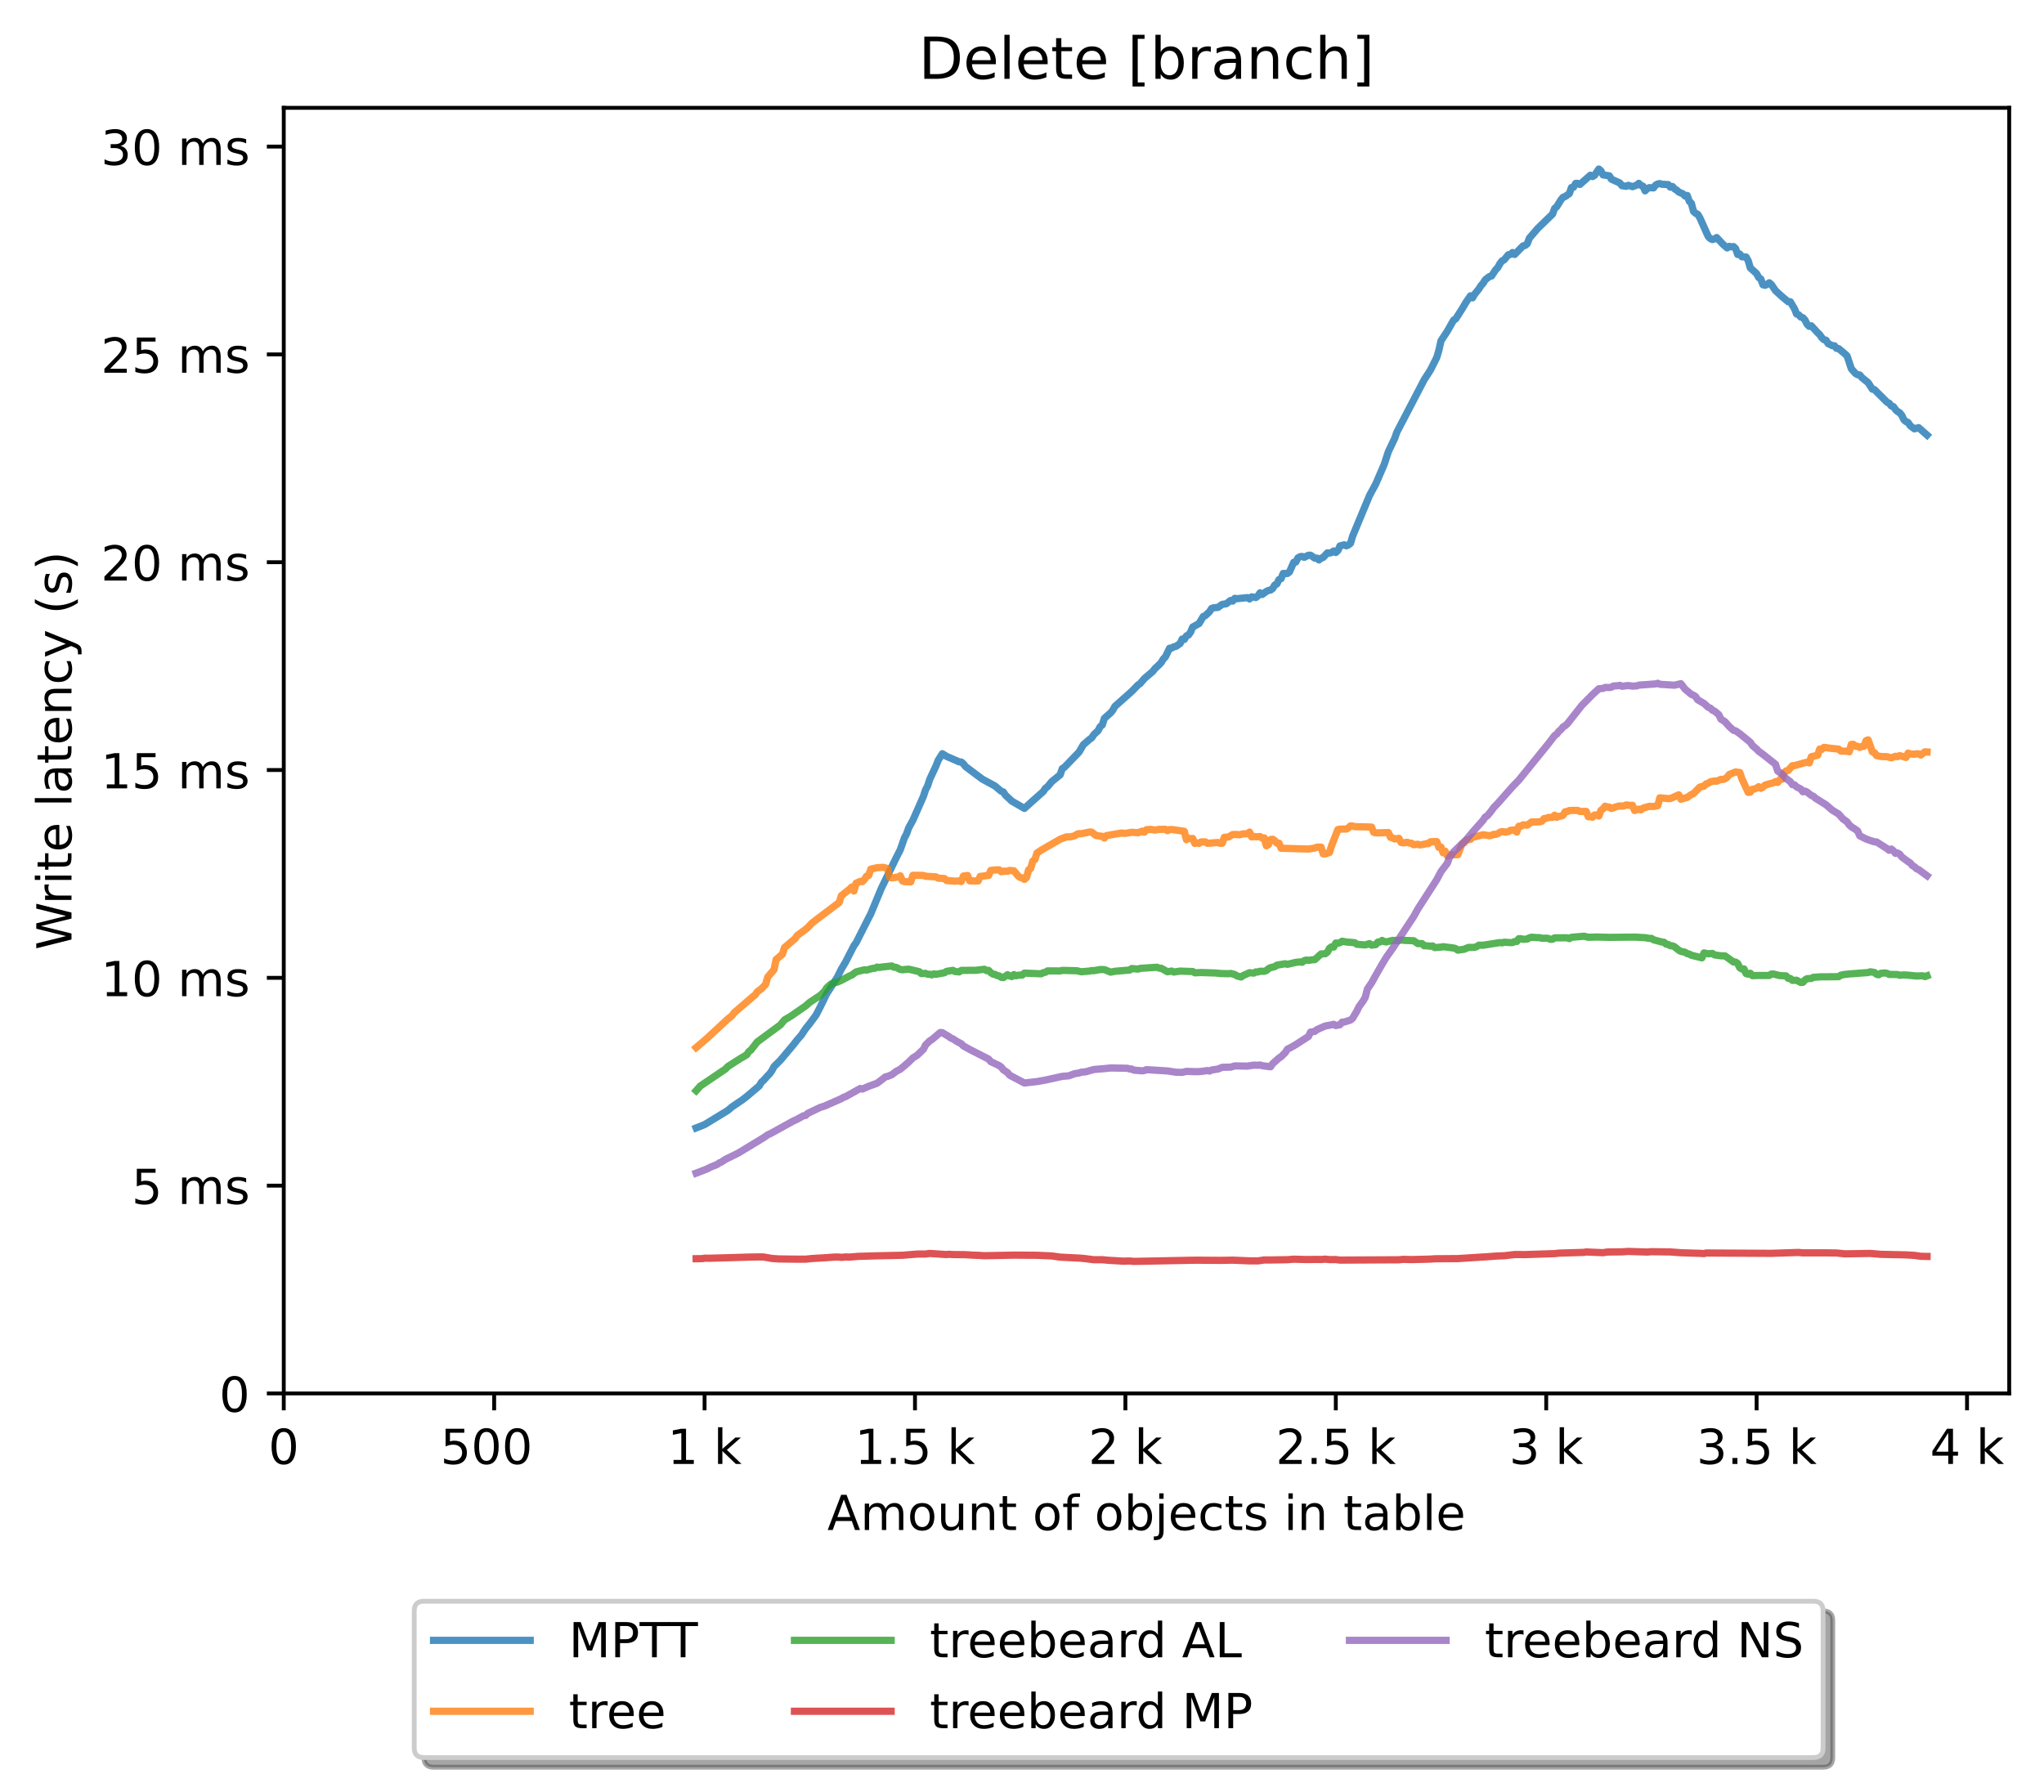 <?xml version="1.0" encoding="utf-8" standalone="no"?>
<!DOCTYPE svg PUBLIC "-//W3C//DTD SVG 1.1//EN"
  "http://www.w3.org/Graphics/SVG/1.1/DTD/svg11.dtd">
<!-- Created with matplotlib (https://matplotlib.org/) -->
<svg height="371.002pt" version="1.1" viewBox="0 0 423.051 371.002" width="423.051pt" xmlns="http://www.w3.org/2000/svg" xmlns:xlink="http://www.w3.org/1999/xlink">
 <defs>
  <style type="text/css">*{stroke-linecap:butt;stroke-linejoin:round;}</style>
 </defs>
 <g id="figure_1">
  <g id="patch_1">
   <path d="M 0 371.002 
L 423.051 371.002 
L 423.051 0 
L 0 0 
z
" style="fill:#ffffff;"/>
  </g>
  <g id="axes_1">
   <g id="patch_2">
    <path d="M 58.731 288.43 
L 415.851 288.43 
L 415.851 22.318 
L 58.731 22.318 
z
" style="fill:#ffffff;"/>
   </g>
   <g id="matplotlib.axis_1">
    <g id="xtick_1">
     <g id="line2d_1">
      <defs>
       <path d="M 0 0 
L 0 3.5 
" id="mac3672db4f" style="stroke:#000000;stroke-width:0.8;"/>
      </defs>
      <g>
       <use style="stroke:#000000;stroke-width:0.8;" x="58.731" xlink:href="#mac3672db4f" y="288.43"/>
      </g>
     </g>
     <g id="text_1">
      <!-- 0 -->
      <g transform="translate(55.55 303.029)scale(0.1 -0.1)">
       <defs>
        <path d="M 31.781 66.406 
Q 24.172 66.406 20.328 58.906 
Q 16.5 51.422 16.5 36.375 
Q 16.5 21.391 20.328 13.891 
Q 24.172 6.391 31.781 6.391 
Q 39.453 6.391 43.281 13.891 
Q 47.125 21.391 47.125 36.375 
Q 47.125 51.422 43.281 58.906 
Q 39.453 66.406 31.781 66.406 
z
M 31.781 74.219 
Q 44.047 74.219 50.516 64.516 
Q 56.984 54.828 56.984 36.375 
Q 56.984 17.969 50.516 8.266 
Q 44.047 -1.422 31.781 -1.422 
Q 19.531 -1.422 13.062 8.266 
Q 6.594 17.969 6.594 36.375 
Q 6.594 54.828 13.062 64.516 
Q 19.531 74.219 31.781 74.219 
z
" id="DejaVuSans-48"/>
       </defs>
       <use xlink:href="#DejaVuSans-48"/>
      </g>
     </g>
    </g>
    <g id="xtick_2">
     <g id="line2d_2">
      <g>
       <use style="stroke:#000000;stroke-width:0.8;" x="102.28" xlink:href="#mac3672db4f" y="288.43"/>
      </g>
     </g>
     <g id="text_2">
      <!-- 500  -->
      <g transform="translate(91.147 303.029)scale(0.1 -0.1)">
       <defs>
        <path d="M 10.797 72.906 
L 49.516 72.906 
L 49.516 64.594 
L 19.828 64.594 
L 19.828 46.734 
Q 21.969 47.469 24.109 47.828 
Q 26.266 48.188 28.422 48.188 
Q 40.625 48.188 47.75 41.5 
Q 54.891 34.812 54.891 23.391 
Q 54.891 11.625 47.562 5.094 
Q 40.234 -1.422 26.906 -1.422 
Q 22.312 -1.422 17.547 -0.641 
Q 12.797 0.141 7.719 1.703 
L 7.719 11.625 
Q 12.109 9.234 16.797 8.062 
Q 21.484 6.891 26.703 6.891 
Q 35.156 6.891 40.078 11.328 
Q 45.016 15.766 45.016 23.391 
Q 45.016 31 40.078 35.438 
Q 35.156 39.891 26.703 39.891 
Q 22.75 39.891 18.812 39.016 
Q 14.891 38.141 10.797 36.281 
z
" id="DejaVuSans-53"/>
        <path id="DejaVuSans-32"/>
       </defs>
       <use xlink:href="#DejaVuSans-53"/>
       <use x="63.623" xlink:href="#DejaVuSans-48"/>
       <use x="127.246" xlink:href="#DejaVuSans-48"/>
       <use x="190.869" xlink:href="#DejaVuSans-32"/>
      </g>
     </g>
    </g>
    <g id="xtick_3">
     <g id="line2d_3">
      <g>
       <use style="stroke:#000000;stroke-width:0.8;" x="145.828" xlink:href="#mac3672db4f" y="288.43"/>
      </g>
     </g>
     <g id="text_3">
      <!-- 1 k -->
      <g transform="translate(138.163 303.029)scale(0.1 -0.1)">
       <defs>
        <path d="M 12.406 8.297 
L 28.516 8.297 
L 28.516 63.922 
L 10.984 60.406 
L 10.984 69.391 
L 28.422 72.906 
L 38.281 72.906 
L 38.281 8.297 
L 54.391 8.297 
L 54.391 0 
L 12.406 0 
z
" id="DejaVuSans-49"/>
        <path d="M 9.078 75.984 
L 18.109 75.984 
L 18.109 31.109 
L 44.922 54.688 
L 56.391 54.688 
L 27.391 29.109 
L 57.625 0 
L 45.906 0 
L 18.109 26.703 
L 18.109 0 
L 9.078 0 
z
" id="DejaVuSans-107"/>
       </defs>
       <use xlink:href="#DejaVuSans-49"/>
       <use x="63.623" xlink:href="#DejaVuSans-32"/>
       <use x="95.41" xlink:href="#DejaVuSans-107"/>
      </g>
     </g>
    </g>
    <g id="xtick_4">
     <g id="line2d_4">
      <g>
       <use style="stroke:#000000;stroke-width:0.8;" x="189.377" xlink:href="#mac3672db4f" y="288.43"/>
      </g>
     </g>
     <g id="text_4">
      <!-- 1.5 k -->
      <g transform="translate(176.941 303.029)scale(0.1 -0.1)">
       <defs>
        <path d="M 10.688 12.406 
L 21 12.406 
L 21 0 
L 10.688 0 
z
" id="DejaVuSans-46"/>
       </defs>
       <use xlink:href="#DejaVuSans-49"/>
       <use x="63.623" xlink:href="#DejaVuSans-46"/>
       <use x="95.41" xlink:href="#DejaVuSans-53"/>
       <use x="159.033" xlink:href="#DejaVuSans-32"/>
       <use x="190.82" xlink:href="#DejaVuSans-107"/>
      </g>
     </g>
    </g>
    <g id="xtick_5">
     <g id="line2d_5">
      <g>
       <use style="stroke:#000000;stroke-width:0.8;" x="232.926" xlink:href="#mac3672db4f" y="288.43"/>
      </g>
     </g>
     <g id="text_5">
      <!-- 2 k -->
      <g transform="translate(225.26 303.029)scale(0.1 -0.1)">
       <defs>
        <path d="M 19.188 8.297 
L 53.609 8.297 
L 53.609 0 
L 7.328 0 
L 7.328 8.297 
Q 12.938 14.109 22.625 23.891 
Q 32.328 33.688 34.812 36.531 
Q 39.547 41.844 41.422 45.531 
Q 43.312 49.219 43.312 52.781 
Q 43.312 58.594 39.234 62.25 
Q 35.156 65.922 28.609 65.922 
Q 23.969 65.922 18.812 64.312 
Q 13.672 62.703 7.812 59.422 
L 7.812 69.391 
Q 13.766 71.781 18.938 73 
Q 24.125 74.219 28.422 74.219 
Q 39.75 74.219 46.484 68.547 
Q 53.219 62.891 53.219 53.422 
Q 53.219 48.922 51.531 44.891 
Q 49.859 40.875 45.406 35.406 
Q 44.188 33.984 37.641 27.219 
Q 31.109 20.453 19.188 8.297 
z
" id="DejaVuSans-50"/>
       </defs>
       <use xlink:href="#DejaVuSans-50"/>
       <use x="63.623" xlink:href="#DejaVuSans-32"/>
       <use x="95.41" xlink:href="#DejaVuSans-107"/>
      </g>
     </g>
    </g>
    <g id="xtick_6">
     <g id="line2d_6">
      <g>
       <use style="stroke:#000000;stroke-width:0.8;" x="276.474" xlink:href="#mac3672db4f" y="288.43"/>
      </g>
     </g>
     <g id="text_6">
      <!-- 2.5 k -->
      <g transform="translate(264.038 303.029)scale(0.1 -0.1)">
       <use xlink:href="#DejaVuSans-50"/>
       <use x="63.623" xlink:href="#DejaVuSans-46"/>
       <use x="95.41" xlink:href="#DejaVuSans-53"/>
       <use x="159.033" xlink:href="#DejaVuSans-32"/>
       <use x="190.82" xlink:href="#DejaVuSans-107"/>
      </g>
     </g>
    </g>
    <g id="xtick_7">
     <g id="line2d_7">
      <g>
       <use style="stroke:#000000;stroke-width:0.8;" x="320.023" xlink:href="#mac3672db4f" y="288.43"/>
      </g>
     </g>
     <g id="text_7">
      <!-- 3 k -->
      <g transform="translate(312.357 303.029)scale(0.1 -0.1)">
       <defs>
        <path d="M 40.578 39.312 
Q 47.656 37.797 51.625 33 
Q 55.609 28.219 55.609 21.188 
Q 55.609 10.406 48.188 4.484 
Q 40.766 -1.422 27.094 -1.422 
Q 22.516 -1.422 17.656 -0.516 
Q 12.797 0.391 7.625 2.203 
L 7.625 11.719 
Q 11.719 9.328 16.594 8.109 
Q 21.484 6.891 26.812 6.891 
Q 36.078 6.891 40.938 10.547 
Q 45.797 14.203 45.797 21.188 
Q 45.797 27.641 41.281 31.266 
Q 36.766 34.906 28.719 34.906 
L 20.219 34.906 
L 20.219 43.016 
L 29.109 43.016 
Q 36.375 43.016 40.234 45.922 
Q 44.094 48.828 44.094 54.297 
Q 44.094 59.906 40.109 62.906 
Q 36.141 65.922 28.719 65.922 
Q 24.656 65.922 20.016 65.031 
Q 15.375 64.156 9.812 62.312 
L 9.812 71.094 
Q 15.438 72.656 20.344 73.438 
Q 25.25 74.219 29.594 74.219 
Q 40.828 74.219 47.359 69.109 
Q 53.906 64.016 53.906 55.328 
Q 53.906 49.266 50.438 45.094 
Q 46.969 40.922 40.578 39.312 
z
" id="DejaVuSans-51"/>
       </defs>
       <use xlink:href="#DejaVuSans-51"/>
       <use x="63.623" xlink:href="#DejaVuSans-32"/>
       <use x="95.41" xlink:href="#DejaVuSans-107"/>
      </g>
     </g>
    </g>
    <g id="xtick_8">
     <g id="line2d_8">
      <g>
       <use style="stroke:#000000;stroke-width:0.8;" x="363.571" xlink:href="#mac3672db4f" y="288.43"/>
      </g>
     </g>
     <g id="text_8">
      <!-- 3.5 k -->
      <g transform="translate(351.135 303.029)scale(0.1 -0.1)">
       <use xlink:href="#DejaVuSans-51"/>
       <use x="63.623" xlink:href="#DejaVuSans-46"/>
       <use x="95.41" xlink:href="#DejaVuSans-53"/>
       <use x="159.033" xlink:href="#DejaVuSans-32"/>
       <use x="190.82" xlink:href="#DejaVuSans-107"/>
      </g>
     </g>
    </g>
    <g id="xtick_9">
     <g id="line2d_9">
      <g>
       <use style="stroke:#000000;stroke-width:0.8;" x="407.12" xlink:href="#mac3672db4f" y="288.43"/>
      </g>
     </g>
     <g id="text_9">
      <!-- 4 k -->
      <g transform="translate(399.454 303.029)scale(0.1 -0.1)">
       <defs>
        <path d="M 37.797 64.312 
L 12.891 25.391 
L 37.797 25.391 
z
M 35.203 72.906 
L 47.609 72.906 
L 47.609 25.391 
L 58.016 25.391 
L 58.016 17.188 
L 47.609 17.188 
L 47.609 0 
L 37.797 0 
L 37.797 17.188 
L 4.891 17.188 
L 4.891 26.703 
z
" id="DejaVuSans-52"/>
       </defs>
       <use xlink:href="#DejaVuSans-52"/>
       <use x="63.623" xlink:href="#DejaVuSans-32"/>
       <use x="95.41" xlink:href="#DejaVuSans-107"/>
      </g>
     </g>
    </g>
    <g id="text_10">
     <!-- Amount of objects in table -->
     <g transform="translate(171.233 316.707)scale(0.1 -0.1)">
      <defs>
       <path d="M 34.188 63.188 
L 20.797 26.906 
L 47.609 26.906 
z
M 28.609 72.906 
L 39.797 72.906 
L 67.578 0 
L 57.328 0 
L 50.688 18.703 
L 17.828 18.703 
L 11.188 0 
L 0.781 0 
z
" id="DejaVuSans-65"/>
       <path d="M 52 44.188 
Q 55.375 50.25 60.062 53.125 
Q 64.75 56 71.094 56 
Q 79.641 56 84.281 50.016 
Q 88.922 44.047 88.922 33.016 
L 88.922 0 
L 79.891 0 
L 79.891 32.719 
Q 79.891 40.578 77.094 44.375 
Q 74.312 48.188 68.609 48.188 
Q 61.625 48.188 57.562 43.547 
Q 53.516 38.922 53.516 30.906 
L 53.516 0 
L 44.484 0 
L 44.484 32.719 
Q 44.484 40.625 41.703 44.406 
Q 38.922 48.188 33.109 48.188 
Q 26.219 48.188 22.156 43.531 
Q 18.109 38.875 18.109 30.906 
L 18.109 0 
L 9.078 0 
L 9.078 54.688 
L 18.109 54.688 
L 18.109 46.188 
Q 21.188 51.219 25.484 53.609 
Q 29.781 56 35.688 56 
Q 41.656 56 45.828 52.969 
Q 50 49.953 52 44.188 
z
" id="DejaVuSans-109"/>
       <path d="M 30.609 48.391 
Q 23.391 48.391 19.188 42.75 
Q 14.984 37.109 14.984 27.297 
Q 14.984 17.484 19.156 11.844 
Q 23.344 6.203 30.609 6.203 
Q 37.797 6.203 41.984 11.859 
Q 46.188 17.531 46.188 27.297 
Q 46.188 37.016 41.984 42.703 
Q 37.797 48.391 30.609 48.391 
z
M 30.609 56 
Q 42.328 56 49.016 48.375 
Q 55.719 40.766 55.719 27.297 
Q 55.719 13.875 49.016 6.219 
Q 42.328 -1.422 30.609 -1.422 
Q 18.844 -1.422 12.172 6.219 
Q 5.516 13.875 5.516 27.297 
Q 5.516 40.766 12.172 48.375 
Q 18.844 56 30.609 56 
z
" id="DejaVuSans-111"/>
       <path d="M 8.5 21.578 
L 8.5 54.688 
L 17.484 54.688 
L 17.484 21.922 
Q 17.484 14.156 20.5 10.266 
Q 23.531 6.391 29.594 6.391 
Q 36.859 6.391 41.078 11.031 
Q 45.312 15.672 45.312 23.688 
L 45.312 54.688 
L 54.297 54.688 
L 54.297 0 
L 45.312 0 
L 45.312 8.406 
Q 42.047 3.422 37.719 1 
Q 33.406 -1.422 27.688 -1.422 
Q 18.266 -1.422 13.375 4.438 
Q 8.5 10.297 8.5 21.578 
z
M 31.109 56 
z
" id="DejaVuSans-117"/>
       <path d="M 54.891 33.016 
L 54.891 0 
L 45.906 0 
L 45.906 32.719 
Q 45.906 40.484 42.875 44.328 
Q 39.844 48.188 33.797 48.188 
Q 26.516 48.188 22.312 43.547 
Q 18.109 38.922 18.109 30.906 
L 18.109 0 
L 9.078 0 
L 9.078 54.688 
L 18.109 54.688 
L 18.109 46.188 
Q 21.344 51.125 25.703 53.562 
Q 30.078 56 35.797 56 
Q 45.219 56 50.047 50.172 
Q 54.891 44.344 54.891 33.016 
z
" id="DejaVuSans-110"/>
       <path d="M 18.312 70.219 
L 18.312 54.688 
L 36.812 54.688 
L 36.812 47.703 
L 18.312 47.703 
L 18.312 18.016 
Q 18.312 11.328 20.141 9.422 
Q 21.969 7.516 27.594 7.516 
L 36.812 7.516 
L 36.812 0 
L 27.594 0 
Q 17.188 0 13.234 3.875 
Q 9.281 7.766 9.281 18.016 
L 9.281 47.703 
L 2.688 47.703 
L 2.688 54.688 
L 9.281 54.688 
L 9.281 70.219 
z
" id="DejaVuSans-116"/>
       <path d="M 37.109 75.984 
L 37.109 68.5 
L 28.516 68.5 
Q 23.688 68.5 21.797 66.547 
Q 19.922 64.594 19.922 59.516 
L 19.922 54.688 
L 34.719 54.688 
L 34.719 47.703 
L 19.922 47.703 
L 19.922 0 
L 10.891 0 
L 10.891 47.703 
L 2.297 47.703 
L 2.297 54.688 
L 10.891 54.688 
L 10.891 58.5 
Q 10.891 67.625 15.141 71.797 
Q 19.391 75.984 28.609 75.984 
z
" id="DejaVuSans-102"/>
       <path d="M 48.688 27.297 
Q 48.688 37.203 44.609 42.844 
Q 40.531 48.484 33.406 48.484 
Q 26.266 48.484 22.188 42.844 
Q 18.109 37.203 18.109 27.297 
Q 18.109 17.391 22.188 11.75 
Q 26.266 6.109 33.406 6.109 
Q 40.531 6.109 44.609 11.75 
Q 48.688 17.391 48.688 27.297 
z
M 18.109 46.391 
Q 20.953 51.266 25.266 53.625 
Q 29.594 56 35.594 56 
Q 45.562 56 51.781 48.094 
Q 58.016 40.188 58.016 27.297 
Q 58.016 14.406 51.781 6.484 
Q 45.562 -1.422 35.594 -1.422 
Q 29.594 -1.422 25.266 0.953 
Q 20.953 3.328 18.109 8.203 
L 18.109 0 
L 9.078 0 
L 9.078 75.984 
L 18.109 75.984 
z
" id="DejaVuSans-98"/>
       <path d="M 9.422 54.688 
L 18.406 54.688 
L 18.406 -0.984 
Q 18.406 -11.422 14.422 -16.109 
Q 10.453 -20.797 1.609 -20.797 
L -1.812 -20.797 
L -1.812 -13.188 
L 0.594 -13.188 
Q 5.719 -13.188 7.562 -10.812 
Q 9.422 -8.453 9.422 -0.984 
z
M 9.422 75.984 
L 18.406 75.984 
L 18.406 64.594 
L 9.422 64.594 
z
" id="DejaVuSans-106"/>
       <path d="M 56.203 29.594 
L 56.203 25.203 
L 14.891 25.203 
Q 15.484 15.922 20.484 11.062 
Q 25.484 6.203 34.422 6.203 
Q 39.594 6.203 44.453 7.469 
Q 49.312 8.734 54.109 11.281 
L 54.109 2.781 
Q 49.266 0.734 44.188 -0.344 
Q 39.109 -1.422 33.891 -1.422 
Q 20.797 -1.422 13.156 6.188 
Q 5.516 13.812 5.516 26.812 
Q 5.516 40.234 12.766 48.109 
Q 20.016 56 32.328 56 
Q 43.359 56 49.781 48.891 
Q 56.203 41.797 56.203 29.594 
z
M 47.219 32.234 
Q 47.125 39.594 43.094 43.984 
Q 39.062 48.391 32.422 48.391 
Q 24.906 48.391 20.391 44.141 
Q 15.875 39.891 15.188 32.172 
z
" id="DejaVuSans-101"/>
       <path d="M 48.781 52.594 
L 48.781 44.188 
Q 44.969 46.297 41.141 47.344 
Q 37.312 48.391 33.406 48.391 
Q 24.656 48.391 19.812 42.844 
Q 14.984 37.312 14.984 27.297 
Q 14.984 17.281 19.812 11.734 
Q 24.656 6.203 33.406 6.203 
Q 37.312 6.203 41.141 7.25 
Q 44.969 8.297 48.781 10.406 
L 48.781 2.094 
Q 45.016 0.344 40.984 -0.531 
Q 36.969 -1.422 32.422 -1.422 
Q 20.062 -1.422 12.781 6.344 
Q 5.516 14.109 5.516 27.297 
Q 5.516 40.672 12.859 48.328 
Q 20.219 56 33.016 56 
Q 37.156 56 41.109 55.141 
Q 45.062 54.297 48.781 52.594 
z
" id="DejaVuSans-99"/>
       <path d="M 44.281 53.078 
L 44.281 44.578 
Q 40.484 46.531 36.375 47.5 
Q 32.281 48.484 27.875 48.484 
Q 21.188 48.484 17.844 46.438 
Q 14.5 44.391 14.5 40.281 
Q 14.5 37.156 16.891 35.375 
Q 19.281 33.594 26.516 31.984 
L 29.594 31.297 
Q 39.156 29.25 43.188 25.516 
Q 47.219 21.781 47.219 15.094 
Q 47.219 7.469 41.188 3.016 
Q 35.156 -1.422 24.609 -1.422 
Q 20.219 -1.422 15.453 -0.562 
Q 10.688 0.297 5.422 2 
L 5.422 11.281 
Q 10.406 8.688 15.234 7.391 
Q 20.062 6.109 24.812 6.109 
Q 31.156 6.109 34.562 8.281 
Q 37.984 10.453 37.984 14.406 
Q 37.984 18.062 35.516 20.016 
Q 33.062 21.969 24.703 23.781 
L 21.578 24.516 
Q 13.234 26.266 9.516 29.906 
Q 5.812 33.547 5.812 39.891 
Q 5.812 47.609 11.281 51.797 
Q 16.75 56 26.812 56 
Q 31.781 56 36.172 55.266 
Q 40.578 54.547 44.281 53.078 
z
" id="DejaVuSans-115"/>
       <path d="M 9.422 54.688 
L 18.406 54.688 
L 18.406 0 
L 9.422 0 
z
M 9.422 75.984 
L 18.406 75.984 
L 18.406 64.594 
L 9.422 64.594 
z
" id="DejaVuSans-105"/>
       <path d="M 34.281 27.484 
Q 23.391 27.484 19.188 25 
Q 14.984 22.516 14.984 16.5 
Q 14.984 11.719 18.141 8.906 
Q 21.297 6.109 26.703 6.109 
Q 34.188 6.109 38.703 11.406 
Q 43.219 16.703 43.219 25.484 
L 43.219 27.484 
z
M 52.203 31.203 
L 52.203 0 
L 43.219 0 
L 43.219 8.297 
Q 40.141 3.328 35.547 0.953 
Q 30.953 -1.422 24.312 -1.422 
Q 15.922 -1.422 10.953 3.297 
Q 6 8.016 6 15.922 
Q 6 25.141 12.172 29.828 
Q 18.359 34.516 30.609 34.516 
L 43.219 34.516 
L 43.219 35.406 
Q 43.219 41.609 39.141 45 
Q 35.062 48.391 27.688 48.391 
Q 23 48.391 18.547 47.266 
Q 14.109 46.141 10.016 43.891 
L 10.016 52.203 
Q 14.938 54.109 19.578 55.047 
Q 24.219 56 28.609 56 
Q 40.484 56 46.344 49.844 
Q 52.203 43.703 52.203 31.203 
z
" id="DejaVuSans-97"/>
       <path d="M 9.422 75.984 
L 18.406 75.984 
L 18.406 0 
L 9.422 0 
z
" id="DejaVuSans-108"/>
      </defs>
      <use xlink:href="#DejaVuSans-65"/>
      <use x="68.408" xlink:href="#DejaVuSans-109"/>
      <use x="165.82" xlink:href="#DejaVuSans-111"/>
      <use x="227.002" xlink:href="#DejaVuSans-117"/>
      <use x="290.381" xlink:href="#DejaVuSans-110"/>
      <use x="353.76" xlink:href="#DejaVuSans-116"/>
      <use x="392.969" xlink:href="#DejaVuSans-32"/>
      <use x="424.756" xlink:href="#DejaVuSans-111"/>
      <use x="485.938" xlink:href="#DejaVuSans-102"/>
      <use x="521.143" xlink:href="#DejaVuSans-32"/>
      <use x="552.93" xlink:href="#DejaVuSans-111"/>
      <use x="614.111" xlink:href="#DejaVuSans-98"/>
      <use x="677.588" xlink:href="#DejaVuSans-106"/>
      <use x="705.371" xlink:href="#DejaVuSans-101"/>
      <use x="766.895" xlink:href="#DejaVuSans-99"/>
      <use x="821.875" xlink:href="#DejaVuSans-116"/>
      <use x="861.084" xlink:href="#DejaVuSans-115"/>
      <use x="913.184" xlink:href="#DejaVuSans-32"/>
      <use x="944.971" xlink:href="#DejaVuSans-105"/>
      <use x="972.754" xlink:href="#DejaVuSans-110"/>
      <use x="1036.133" xlink:href="#DejaVuSans-32"/>
      <use x="1067.92" xlink:href="#DejaVuSans-116"/>
      <use x="1107.129" xlink:href="#DejaVuSans-97"/>
      <use x="1168.408" xlink:href="#DejaVuSans-98"/>
      <use x="1231.885" xlink:href="#DejaVuSans-108"/>
      <use x="1259.668" xlink:href="#DejaVuSans-101"/>
     </g>
    </g>
   </g>
   <g id="matplotlib.axis_2">
    <g id="ytick_1">
     <g id="line2d_10">
      <defs>
       <path d="M 0 0 
L -3.5 0 
" id="ma47a5f4331" style="stroke:#000000;stroke-width:0.8;"/>
      </defs>
      <g>
       <use style="stroke:#000000;stroke-width:0.8;" x="58.731" xlink:href="#ma47a5f4331" y="288.43"/>
      </g>
     </g>
     <g id="text_11">
      <!-- 0 -->
      <g transform="translate(45.369 292.229)scale(0.1 -0.1)">
       <use xlink:href="#DejaVuSans-48"/>
      </g>
     </g>
    </g>
    <g id="ytick_2">
     <g id="line2d_11">
      <g>
       <use style="stroke:#000000;stroke-width:0.8;" x="58.731" xlink:href="#ma47a5f4331" y="245.416"/>
      </g>
     </g>
     <g id="text_12">
      <!-- 5 ms -->
      <g transform="translate(27.241 249.215)scale(0.1 -0.1)">
       <use xlink:href="#DejaVuSans-53"/>
       <use x="63.623" xlink:href="#DejaVuSans-32"/>
       <use x="95.41" xlink:href="#DejaVuSans-109"/>
       <use x="192.822" xlink:href="#DejaVuSans-115"/>
      </g>
     </g>
    </g>
    <g id="ytick_3">
     <g id="line2d_12">
      <g>
       <use style="stroke:#000000;stroke-width:0.8;" x="58.731" xlink:href="#ma47a5f4331" y="202.401"/>
      </g>
     </g>
     <g id="text_13">
      <!-- 10 ms -->
      <g transform="translate(20.878 206.201)scale(0.1 -0.1)">
       <use xlink:href="#DejaVuSans-49"/>
       <use x="63.623" xlink:href="#DejaVuSans-48"/>
       <use x="127.246" xlink:href="#DejaVuSans-32"/>
       <use x="159.033" xlink:href="#DejaVuSans-109"/>
       <use x="256.445" xlink:href="#DejaVuSans-115"/>
      </g>
     </g>
    </g>
    <g id="ytick_4">
     <g id="line2d_13">
      <g>
       <use style="stroke:#000000;stroke-width:0.8;" x="58.731" xlink:href="#ma47a5f4331" y="159.387"/>
      </g>
     </g>
     <g id="text_14">
      <!-- 15 ms -->
      <g transform="translate(20.878 163.186)scale(0.1 -0.1)">
       <use xlink:href="#DejaVuSans-49"/>
       <use x="63.623" xlink:href="#DejaVuSans-53"/>
       <use x="127.246" xlink:href="#DejaVuSans-32"/>
       <use x="159.033" xlink:href="#DejaVuSans-109"/>
       <use x="256.445" xlink:href="#DejaVuSans-115"/>
      </g>
     </g>
    </g>
    <g id="ytick_5">
     <g id="line2d_14">
      <g>
       <use style="stroke:#000000;stroke-width:0.8;" x="58.731" xlink:href="#ma47a5f4331" y="116.373"/>
      </g>
     </g>
     <g id="text_15">
      <!-- 20 ms -->
      <g transform="translate(20.878 120.172)scale(0.1 -0.1)">
       <use xlink:href="#DejaVuSans-50"/>
       <use x="63.623" xlink:href="#DejaVuSans-48"/>
       <use x="127.246" xlink:href="#DejaVuSans-32"/>
       <use x="159.033" xlink:href="#DejaVuSans-109"/>
       <use x="256.445" xlink:href="#DejaVuSans-115"/>
      </g>
     </g>
    </g>
    <g id="ytick_6">
     <g id="line2d_15">
      <g>
       <use style="stroke:#000000;stroke-width:0.8;" x="58.731" xlink:href="#ma47a5f4331" y="73.358"/>
      </g>
     </g>
     <g id="text_16">
      <!-- 25 ms -->
      <g transform="translate(20.878 77.158)scale(0.1 -0.1)">
       <use xlink:href="#DejaVuSans-50"/>
       <use x="63.623" xlink:href="#DejaVuSans-53"/>
       <use x="127.246" xlink:href="#DejaVuSans-32"/>
       <use x="159.033" xlink:href="#DejaVuSans-109"/>
       <use x="256.445" xlink:href="#DejaVuSans-115"/>
      </g>
     </g>
    </g>
    <g id="ytick_7">
     <g id="line2d_16">
      <g>
       <use style="stroke:#000000;stroke-width:0.8;" x="58.731" xlink:href="#ma47a5f4331" y="30.344"/>
      </g>
     </g>
     <g id="text_17">
      <!-- 30 ms -->
      <g transform="translate(20.878 34.143)scale(0.1 -0.1)">
       <use xlink:href="#DejaVuSans-51"/>
       <use x="63.623" xlink:href="#DejaVuSans-48"/>
       <use x="127.246" xlink:href="#DejaVuSans-32"/>
       <use x="159.033" xlink:href="#DejaVuSans-109"/>
       <use x="256.445" xlink:href="#DejaVuSans-115"/>
      </g>
     </g>
    </g>
    <g id="text_18">
     <!-- Write latency (s) -->
     <g transform="translate(14.798 196.626)rotate(-90)scale(0.1 -0.1)">
      <defs>
       <path d="M 3.328 72.906 
L 13.281 72.906 
L 28.609 11.281 
L 43.891 72.906 
L 54.984 72.906 
L 70.312 11.281 
L 85.594 72.906 
L 95.609 72.906 
L 77.297 0 
L 64.891 0 
L 49.516 63.281 
L 33.984 0 
L 21.578 0 
z
" id="DejaVuSans-87"/>
       <path d="M 41.109 46.297 
Q 39.594 47.172 37.812 47.578 
Q 36.031 48 33.891 48 
Q 26.266 48 22.188 43.047 
Q 18.109 38.094 18.109 28.812 
L 18.109 0 
L 9.078 0 
L 9.078 54.688 
L 18.109 54.688 
L 18.109 46.188 
Q 20.953 51.172 25.484 53.578 
Q 30.031 56 36.531 56 
Q 37.453 56 38.578 55.875 
Q 39.703 55.766 41.062 55.516 
z
" id="DejaVuSans-114"/>
       <path d="M 32.172 -5.078 
Q 28.375 -14.844 24.75 -17.812 
Q 21.141 -20.797 15.094 -20.797 
L 7.906 -20.797 
L 7.906 -13.281 
L 13.188 -13.281 
Q 16.891 -13.281 18.938 -11.516 
Q 21 -9.766 23.484 -3.219 
L 25.094 0.875 
L 2.984 54.688 
L 12.5 54.688 
L 29.594 11.922 
L 46.688 54.688 
L 56.203 54.688 
z
" id="DejaVuSans-121"/>
       <path d="M 31 75.875 
Q 24.469 64.656 21.281 53.656 
Q 18.109 42.672 18.109 31.391 
Q 18.109 20.125 21.312 9.062 
Q 24.516 -2 31 -13.188 
L 23.188 -13.188 
Q 15.875 -1.703 12.234 9.375 
Q 8.594 20.453 8.594 31.391 
Q 8.594 42.281 12.203 53.312 
Q 15.828 64.359 23.188 75.875 
z
" id="DejaVuSans-40"/>
       <path d="M 8.016 75.875 
L 15.828 75.875 
Q 23.141 64.359 26.781 53.312 
Q 30.422 42.281 30.422 31.391 
Q 30.422 20.453 26.781 9.375 
Q 23.141 -1.703 15.828 -13.188 
L 8.016 -13.188 
Q 14.5 -2 17.703 9.062 
Q 20.906 20.125 20.906 31.391 
Q 20.906 42.672 17.703 53.656 
Q 14.5 64.656 8.016 75.875 
z
" id="DejaVuSans-41"/>
      </defs>
      <use xlink:href="#DejaVuSans-87"/>
      <use x="94.377" xlink:href="#DejaVuSans-114"/>
      <use x="135.49" xlink:href="#DejaVuSans-105"/>
      <use x="163.273" xlink:href="#DejaVuSans-116"/>
      <use x="202.482" xlink:href="#DejaVuSans-101"/>
      <use x="264.006" xlink:href="#DejaVuSans-32"/>
      <use x="295.793" xlink:href="#DejaVuSans-108"/>
      <use x="323.576" xlink:href="#DejaVuSans-97"/>
      <use x="384.855" xlink:href="#DejaVuSans-116"/>
      <use x="424.064" xlink:href="#DejaVuSans-101"/>
      <use x="485.588" xlink:href="#DejaVuSans-110"/>
      <use x="548.967" xlink:href="#DejaVuSans-99"/>
      <use x="603.947" xlink:href="#DejaVuSans-121"/>
      <use x="663.127" xlink:href="#DejaVuSans-32"/>
      <use x="694.914" xlink:href="#DejaVuSans-40"/>
      <use x="733.928" xlink:href="#DejaVuSans-115"/>
      <use x="786.027" xlink:href="#DejaVuSans-41"/>
     </g>
    </g>
   </g>
   <g id="line2d_17">
    <path clip-path="url(#p387392615c)" d="M 144.086 233.475 
L 145.828 232.783 
L 150.619 229.864 
L 151.49 229.126 
L 152.361 228.535 
L 153.667 227.648 
L 154.538 226.981 
L 157.151 224.765 
L 157.586 224.014 
L 158.022 223.639 
L 158.893 222.666 
L 159.328 222.224 
L 159.764 221.604 
L 160.199 220.778 
L 161.506 219.481 
L 164.119 216.369 
L 164.99 215.254 
L 165.861 214.258 
L 166.732 212.948 
L 167.603 211.865 
L 168.909 210.098 
L 169.78 208.401 
L 171.087 205.719 
L 173.264 202.34 
L 174.135 200.604 
L 175.006 199.134 
L 175.877 197.433 
L 176.748 195.739 
L 177.183 195.154 
L 179.796 189.982 
L 180.232 189.145 
L 182.409 183.887 
L 184.587 179.411 
L 185.458 177.601 
L 186.329 175.904 
L 187.2 173.414 
L 187.635 172.604 
L 188.07 171.368 
L 188.941 169.786 
L 191.119 164.837 
L 191.554 163.503 
L 191.99 162.68 
L 192.425 161.332 
L 193.732 158.516 
L 194.167 157.398 
L 195.038 156.013 
L 195.909 156.559 
L 198.522 157.696 
L 198.958 157.735 
L 199.393 158.099 
L 199.829 158.664 
L 203.312 161.27 
L 205.925 162.688 
L 207.232 163.787 
L 207.667 163.935 
L 208.103 164.603 
L 209.409 165.822 
L 212.022 167.338 
L 213.764 165.758 
L 215.942 163.822 
L 216.377 163.156 
L 216.813 162.838 
L 217.684 161.791 
L 219.425 160.375 
L 219.861 159.089 
L 220.296 158.827 
L 223.345 155.662 
L 224.216 154.161 
L 225.522 153.034 
L 225.958 152.726 
L 226.393 152.057 
L 227.264 151.25 
L 227.7 150.416 
L 228.135 150.072 
L 228.571 148.699 
L 229.877 147.545 
L 230.313 147.014 
L 230.748 146.219 
L 234.232 143.128 
L 235.538 141.78 
L 235.974 141.494 
L 236.845 140.468 
L 238.587 138.982 
L 239.022 138.421 
L 239.893 137.607 
L 240.329 137.151 
L 240.764 136.416 
L 241.2 135.981 
L 242.071 134.176 
L 242.506 134.148 
L 242.942 133.882 
L 243.377 133.803 
L 244.248 133.206 
L 244.684 132.273 
L 245.119 132.367 
L 245.555 131.631 
L 245.99 131.441 
L 246.426 130.823 
L 246.861 129.791 
L 248.168 129.069 
L 249.038 127.608 
L 249.474 127.43 
L 250.345 126.602 
L 250.78 125.936 
L 251.216 125.804 
L 252.087 125.727 
L 252.958 125.105 
L 253.829 124.967 
L 254.7 124.289 
L 255.135 124.42 
L 255.571 123.85 
L 256.006 123.928 
L 258.184 123.702 
L 258.619 123.98 
L 259.055 123.541 
L 259.926 123.682 
L 260.361 123.344 
L 260.797 122.708 
L 261.232 123.056 
L 262.103 122.423 
L 262.539 122.217 
L 262.974 122.136 
L 263.41 121.822 
L 263.845 121.088 
L 264.28 120.871 
L 264.716 119.969 
L 265.151 119.773 
L 265.587 118.697 
L 266.458 118.711 
L 266.893 118.362 
L 267.764 116.397 
L 268.2 116.34 
L 268.635 115.488 
L 269.071 115.23 
L 269.506 115.174 
L 269.942 115.355 
L 270.813 114.932 
L 271.248 114.925 
L 272.119 115.53 
L 272.555 115.525 
L 272.99 115.903 
L 273.426 115.541 
L 273.861 115.388 
L 274.732 114.44 
L 275.168 114.48 
L 275.603 114.37 
L 276.039 114.046 
L 276.474 114.366 
L 276.91 113.951 
L 277.345 112.995 
L 278.216 112.772 
L 278.651 112.984 
L 279.087 112.8 
L 279.522 112.447 
L 279.958 110.965 
L 283.442 102.591 
L 284.748 100.167 
L 286.49 96.136 
L 287.361 93.469 
L 288.668 90.725 
L 289.103 89.472 
L 294.764 78.615 
L 296.071 76.58 
L 297.377 73.981 
L 297.813 72.484 
L 298.248 70.537 
L 299.555 68.555 
L 300.861 66.26 
L 301.297 66.002 
L 302.603 63.953 
L 303.474 62.491 
L 304.345 61.234 
L 304.781 61.647 
L 305.216 60.89 
L 306.087 59.813 
L 306.523 59.117 
L 306.958 58.645 
L 307.394 57.924 
L 308.265 57.24 
L 308.7 57.132 
L 309.571 55.831 
L 310.006 55.374 
L 310.442 54.571 
L 310.877 54.007 
L 311.313 53.79 
L 312.184 52.727 
L 312.619 52.672 
L 313.055 52.269 
L 313.49 52.674 
L 315.232 50.893 
L 315.668 50.81 
L 316.103 50.437 
L 316.539 49.293 
L 317.41 48.282 
L 318.281 47.271 
L 320.458 45.163 
L 321.329 44.321 
L 321.765 43.147 
L 322.2 42.785 
L 323.071 41.367 
L 323.507 40.841 
L 323.942 40.685 
L 324.813 40.057 
L 325.248 38.814 
L 325.684 38.752 
L 326.119 37.958 
L 326.555 37.964 
L 326.99 38.183 
L 329.168 36.265 
L 329.603 36.55 
L 330.039 36.285 
L 330.91 34.99 
L 331.345 35.369 
L 331.781 36.199 
L 333.087 36.393 
L 333.523 37.096 
L 335.265 37.881 
L 335.7 38.434 
L 336.571 38.57 
L 337.007 38.357 
L 337.878 38.639 
L 338.749 38.326 
L 339.184 37.951 
L 339.619 38.365 
L 340.055 38.547 
L 340.49 39.505 
L 340.926 39.054 
L 341.361 38.844 
L 342.232 38.897 
L 342.668 38.312 
L 343.103 38.083 
L 343.539 37.998 
L 343.974 38.146 
L 345.281 38.209 
L 345.716 38.743 
L 346.152 38.603 
L 346.587 39.091 
L 347.023 39.351 
L 347.458 39.747 
L 348.329 40.128 
L 348.765 40.583 
L 349.2 40.458 
L 349.636 41.663 
L 350.071 42.096 
L 350.507 43.745 
L 350.942 44.153 
L 351.378 44.359 
L 351.813 45.061 
L 353.555 48.955 
L 353.991 49.394 
L 354.426 49.584 
L 354.861 49.459 
L 355.297 49.167 
L 356.603 50.555 
L 357.474 51.318 
L 357.91 50.995 
L 358.345 51.104 
L 358.781 51.035 
L 359.216 51.44 
L 359.652 52.68 
L 360.087 52.581 
L 360.523 53.155 
L 361.394 53.198 
L 361.829 53.963 
L 362.265 55.457 
L 363.571 56.634 
L 364.007 57.458 
L 364.442 57.745 
L 364.878 58.937 
L 365.313 59.062 
L 365.749 58.859 
L 366.184 58.53 
L 366.62 58.893 
L 367.491 60.171 
L 368.797 61.367 
L 370.103 62.457 
L 370.539 62.455 
L 371.41 63.907 
L 371.845 64.991 
L 372.281 65.168 
L 372.716 65.63 
L 373.152 65.764 
L 373.587 66.246 
L 374.023 67.119 
L 374.458 67.553 
L 374.894 67.438 
L 376.2 68.866 
L 376.636 69.282 
L 377.071 69.913 
L 377.507 70.312 
L 377.942 70.43 
L 378.378 71.124 
L 379.249 71.554 
L 379.684 71.571 
L 380.12 72.113 
L 380.555 72.163 
L 381.862 73.266 
L 382.297 73.68 
L 383.168 76.321 
L 384.039 77.31 
L 384.475 77.566 
L 384.91 77.609 
L 385.345 78.143 
L 386.652 79.208 
L 387.523 80.559 
L 387.958 80.645 
L 390.571 83.255 
L 391.007 83.464 
L 391.442 84.023 
L 391.878 84.168 
L 392.313 84.776 
L 392.749 85.19 
L 393.184 85.435 
L 393.62 85.975 
L 394.055 86.893 
L 394.491 87.271 
L 394.926 87.464 
L 395.362 88.117 
L 396.233 88.771 
L 397.104 88.522 
L 398.846 90.058 
L 398.846 90.058 
" style="fill:none;stroke:#1f77b4;stroke-linecap:square;stroke-opacity:0.8;stroke-width:1.5;"/>
   </g>
   <g id="line2d_18">
    <path clip-path="url(#p387392615c)" d="M 144.086 216.835 
L 146.264 214.985 
L 150.619 210.95 
L 151.49 210.258 
L 151.925 209.656 
L 155.845 206.281 
L 156.28 205.963 
L 156.716 205.307 
L 157.586 204.674 
L 158.457 203.761 
L 158.893 202.244 
L 160.199 200.709 
L 160.635 198.617 
L 161.941 197.505 
L 162.377 196.135 
L 164.554 194.292 
L 164.99 193.658 
L 166.732 192.385 
L 167.167 192.002 
L 168.038 191.089 
L 169.345 190.08 
L 173.699 186.807 
L 174.135 185.405 
L 175.877 184.018 
L 176.312 183.588 
L 176.748 184.428 
L 177.183 182.812 
L 178.054 182.438 
L 178.49 182.492 
L 178.925 182.034 
L 179.361 181.348 
L 179.796 181.207 
L 180.232 179.906 
L 181.538 179.611 
L 182.845 179.533 
L 183.716 179.793 
L 184.151 181.607 
L 184.587 181.72 
L 185.893 181.533 
L 186.329 181.281 
L 186.764 182.332 
L 187.2 182.49 
L 188.506 182.532 
L 188.941 181.178 
L 191.119 181.204 
L 191.554 181.38 
L 193.732 181.502 
L 194.167 181.77 
L 195.474 181.85 
L 195.909 182.26 
L 197.651 182.394 
L 198.522 182.347 
L 198.958 182.472 
L 199.393 181.341 
L 200.264 181.217 
L 200.7 182.331 
L 202.442 182.353 
L 202.877 181.408 
L 204.619 181.21 
L 205.054 180.17 
L 205.925 180.076 
L 206.796 180.056 
L 207.232 180.443 
L 207.667 180.32 
L 208.538 180.349 
L 208.974 180.167 
L 209.845 180.251 
L 210.716 181.299 
L 211.151 181.632 
L 211.587 181.714 
L 212.022 182.024 
L 212.458 181.655 
L 212.893 180.05 
L 213.329 179.76 
L 213.764 178.234 
L 214.2 177.908 
L 214.635 176.555 
L 215.506 175.972 
L 219.425 173.716 
L 220.732 173.22 
L 221.603 173.216 
L 222.474 172.983 
L 222.909 172.675 
L 223.345 172.549 
L 223.78 172.578 
L 225.522 172.22 
L 225.958 172.249 
L 226.829 172.936 
L 228.135 173.117 
L 228.571 173.465 
L 229.006 172.966 
L 232.055 172.439 
L 232.926 172.5 
L 234.232 172.276 
L 235.538 172.366 
L 236.409 172.041 
L 236.845 172.254 
L 237.28 171.749 
L 238.151 171.674 
L 239.022 171.814 
L 239.893 171.68 
L 241.2 171.652 
L 241.635 171.947 
L 242.071 171.709 
L 242.506 171.703 
L 243.377 171.819 
L 245.119 172.081 
L 245.555 173.806 
L 245.99 173.504 
L 246.426 173.595 
L 246.861 173.56 
L 247.297 174.588 
L 247.732 174.456 
L 248.168 174.578 
L 248.603 174.27 
L 249.474 174.263 
L 249.909 174.559 
L 252.087 174.388 
L 252.522 174.566 
L 252.958 174.543 
L 253.393 173.318 
L 254.264 173.251 
L 255.135 172.74 
L 256.006 172.728 
L 256.442 172.809 
L 257.313 172.604 
L 258.184 172.581 
L 258.619 172.234 
L 259.055 173.233 
L 259.49 173.121 
L 259.926 173.212 
L 260.797 173.163 
L 261.232 173.485 
L 261.668 173.447 
L 262.103 175.067 
L 262.539 174.83 
L 262.974 173.778 
L 263.41 173.723 
L 263.845 174.002 
L 264.28 174.529 
L 264.716 174.523 
L 265.151 175.58 
L 270.813 175.749 
L 272.119 175.543 
L 272.555 175.353 
L 273.426 175.347 
L 273.861 176.741 
L 274.297 176.741 
L 275.168 176.455 
L 275.603 175.036 
L 276.91 171.706 
L 277.345 171.624 
L 278.216 171.605 
L 278.651 171.611 
L 279.087 171.361 
L 279.522 170.96 
L 279.958 170.976 
L 280.393 171.117 
L 282.571 171.158 
L 283.877 171.202 
L 284.313 172.281 
L 284.748 172.398 
L 285.619 172.38 
L 287.361 172.335 
L 287.797 173.327 
L 288.232 173.427 
L 288.668 173.663 
L 289.539 173.526 
L 289.974 174.38 
L 290.41 174.472 
L 291.281 174.345 
L 291.716 174.521 
L 292.152 174.54 
L 292.587 174.855 
L 293.458 174.75 
L 293.893 174.899 
L 294.764 174.748 
L 295.2 174.62 
L 295.635 174.634 
L 296.071 174.235 
L 297.377 174.204 
L 297.813 175.402 
L 298.248 175.341 
L 298.684 176.523 
L 299.119 176.191 
L 299.555 177.17 
L 299.99 176.966 
L 301.297 176.926 
L 301.732 176.922 
L 302.603 174.688 
L 303.039 174.457 
L 303.474 173.913 
L 304.345 173.726 
L 304.781 173.327 
L 306.958 172.783 
L 307.829 172.919 
L 308.265 172.987 
L 308.7 172.92 
L 309.135 172.704 
L 309.571 172.703 
L 310.006 172.58 
L 310.442 172.26 
L 310.877 172.142 
L 311.748 172.238 
L 312.184 172.154 
L 312.619 171.868 
L 313.49 171.787 
L 313.926 172.227 
L 314.361 171.015 
L 314.797 171.027 
L 315.232 170.731 
L 316.103 170.803 
L 316.974 170.157 
L 318.716 170.102 
L 319.152 169.973 
L 319.587 169.437 
L 320.023 169.387 
L 320.458 169.208 
L 321.329 169.188 
L 321.765 168.747 
L 322.2 169.179 
L 322.636 168.972 
L 323.071 168.942 
L 323.507 168.755 
L 323.942 168.026 
L 324.377 167.995 
L 324.813 167.768 
L 325.684 167.746 
L 326.555 167.753 
L 326.99 167.973 
L 328.297 167.956 
L 328.732 169.056 
L 329.168 169.017 
L 329.603 169.166 
L 330.039 168.694 
L 330.474 168.699 
L 330.91 168.917 
L 331.345 167.744 
L 331.781 167.424 
L 332.216 166.873 
L 332.652 167.052 
L 333.087 167.053 
L 333.523 167.356 
L 334.394 167.032 
L 335.265 166.806 
L 335.7 166.875 
L 336.136 166.804 
L 336.571 166.611 
L 337.442 166.725 
L 337.878 166.68 
L 338.313 167.765 
L 339.184 167.48 
L 339.619 167.633 
L 340.055 167.285 
L 340.926 167.018 
L 341.361 166.911 
L 342.232 166.935 
L 343.103 166.773 
L 343.539 165.141 
L 345.281 165.305 
L 345.716 165.303 
L 347.458 164.525 
L 347.894 165.43 
L 349.2 165.057 
L 350.071 164.452 
L 350.507 164.266 
L 351.813 162.925 
L 352.684 162.714 
L 353.12 162.245 
L 353.555 162.135 
L 353.991 161.826 
L 354.861 161.648 
L 355.297 161.71 
L 356.168 161.322 
L 356.603 161.353 
L 357.039 161.197 
L 357.474 160.875 
L 357.91 160.313 
L 359.216 159.792 
L 360.087 159.903 
L 360.523 161.196 
L 361.829 164.012 
L 362.265 163.963 
L 362.7 163.368 
L 363.136 163.319 
L 363.571 163.142 
L 364.007 162.843 
L 364.442 163.169 
L 364.878 162.944 
L 365.313 162.519 
L 366.184 162.246 
L 367.055 162.033 
L 367.491 161.784 
L 367.926 161.955 
L 368.362 161.359 
L 368.797 161.308 
L 369.233 159.977 
L 369.668 159.568 
L 370.103 159.478 
L 370.974 158.49 
L 371.41 158.479 
L 373.587 157.864 
L 374.023 157.787 
L 374.458 157.921 
L 374.894 156.636 
L 376.2 156.336 
L 376.636 155.046 
L 377.071 155.105 
L 377.507 154.695 
L 378.813 154.88 
L 380.555 155.059 
L 380.991 155.451 
L 382.297 155.502 
L 382.733 155.606 
L 383.168 154.088 
L 383.604 154.078 
L 384.039 154.459 
L 384.475 154.482 
L 384.91 154.714 
L 385.345 154.501 
L 385.781 154.487 
L 386.216 153.322 
L 386.652 153.15 
L 387.523 155.623 
L 387.958 155.809 
L 388.394 156.403 
L 389.265 156.587 
L 390.571 156.633 
L 391.442 156.867 
L 392.313 156.545 
L 392.749 156.62 
L 393.184 156.409 
L 394.491 156.786 
L 394.926 155.879 
L 395.362 156.069 
L 396.233 156.121 
L 396.668 156.019 
L 397.104 156.045 
L 397.539 156.288 
L 398.41 155.62 
L 398.846 155.651 
L 398.846 155.651 
" style="fill:none;stroke:#ff7f0e;stroke-linecap:square;stroke-opacity:0.8;stroke-width:1.5;"/>
   </g>
   <g id="line2d_19">
    <path clip-path="url(#p387392615c)" d="M 144.086 225.764 
L 144.957 224.786 
L 150.183 221.259 
L 150.619 220.782 
L 153.232 219.109 
L 154.538 218.347 
L 154.974 217.686 
L 155.409 217.36 
L 156.716 215.684 
L 161.506 212.154 
L 162.377 211.109 
L 163.683 210.338 
L 166.732 208.228 
L 167.603 207.47 
L 168.909 206.602 
L 169.78 206.04 
L 170.651 205.199 
L 171.087 204.499 
L 171.958 203.71 
L 172.828 203.348 
L 173.264 203.308 
L 174.135 202.922 
L 175.877 202.004 
L 176.312 201.824 
L 177.183 201.175 
L 178.925 200.737 
L 179.361 200.802 
L 180.667 200.434 
L 181.103 200.424 
L 181.538 200.178 
L 181.974 200.248 
L 182.845 200.13 
L 184.587 199.949 
L 185.022 200.206 
L 185.458 200.234 
L 186.329 200.669 
L 186.764 200.737 
L 187.635 200.647 
L 188.07 200.611 
L 190.248 201.124 
L 190.683 201.531 
L 191.554 201.478 
L 191.99 201.664 
L 192.425 201.657 
L 192.861 201.793 
L 193.296 201.581 
L 193.732 201.67 
L 195.474 201.361 
L 195.909 201.065 
L 197.216 200.854 
L 197.651 201.097 
L 198.522 201.179 
L 198.958 200.865 
L 202.006 200.842 
L 203.748 200.626 
L 204.183 200.907 
L 204.619 200.864 
L 205.054 201.332 
L 205.49 201.621 
L 205.925 201.681 
L 206.361 201.927 
L 206.796 202.001 
L 207.232 202.301 
L 207.667 202.351 
L 208.538 201.752 
L 208.974 202.017 
L 209.409 202.145 
L 209.845 201.733 
L 210.28 201.978 
L 210.716 201.858 
L 211.587 201.819 
L 212.022 201.425 
L 215.506 201.572 
L 215.942 201.326 
L 216.377 201.249 
L 216.813 200.973 
L 219.425 200.979 
L 219.861 200.861 
L 222.909 200.936 
L 223.78 201.152 
L 225.522 201.001 
L 225.958 200.9 
L 226.393 200.917 
L 227.7 200.688 
L 228.571 200.697 
L 229.877 201.227 
L 230.748 201.046 
L 233.796 200.791 
L 234.232 200.479 
L 235.538 200.602 
L 235.974 200.447 
L 239.458 200.211 
L 239.893 200.397 
L 240.329 200.418 
L 241.635 201.15 
L 242.506 200.998 
L 242.942 201.207 
L 244.248 201.008 
L 245.99 201.074 
L 246.861 201.096 
L 247.297 201.366 
L 248.603 201.309 
L 251.651 201.406 
L 252.522 201.502 
L 254.264 201.555 
L 254.7 201.493 
L 255.571 201.715 
L 256.006 202.004 
L 256.877 202.233 
L 257.313 201.922 
L 258.619 201.343 
L 259.49 201.432 
L 259.926 201.181 
L 260.361 201.198 
L 260.797 201.035 
L 261.668 201.054 
L 262.103 200.9 
L 262.539 200.517 
L 262.974 200.288 
L 263.845 200.09 
L 264.28 199.784 
L 266.022 199.485 
L 266.458 199.612 
L 268.2 199.198 
L 269.071 199.113 
L 269.506 199.184 
L 269.942 198.833 
L 270.377 198.72 
L 270.813 198.788 
L 271.684 198.662 
L 272.119 198.647 
L 273.426 197.459 
L 274.297 197.408 
L 274.732 197.096 
L 275.168 196.284 
L 275.603 195.987 
L 276.039 196.041 
L 276.474 195.196 
L 276.91 195.235 
L 277.345 195.131 
L 277.781 194.822 
L 278.651 194.984 
L 280.393 195.134 
L 280.829 195.456 
L 282.571 195.599 
L 283.442 195.317 
L 283.877 195.641 
L 284.748 195.522 
L 285.184 195.008 
L 285.619 194.988 
L 286.055 194.665 
L 286.49 194.892 
L 286.926 194.977 
L 288.232 194.657 
L 289.539 194.691 
L 289.974 194.571 
L 290.845 194.66 
L 292.152 194.71 
L 292.587 194.717 
L 293.458 195.323 
L 294.329 195.318 
L 294.764 195.77 
L 295.2 195.758 
L 296.071 195.863 
L 296.506 195.803 
L 296.942 196.143 
L 298.248 196.046 
L 298.684 195.956 
L 300.861 196.235 
L 301.297 196.355 
L 301.732 196.671 
L 303.039 196.489 
L 303.91 196.112 
L 305.216 196.101 
L 305.652 195.935 
L 306.087 195.647 
L 306.958 195.654 
L 310.442 195.106 
L 310.877 195.17 
L 311.313 195.029 
L 312.619 195.111 
L 313.055 195.1 
L 313.49 194.89 
L 313.926 194.878 
L 314.361 194.301 
L 314.797 194.301 
L 315.232 194.43 
L 316.103 194.375 
L 316.539 194.114 
L 316.974 194.002 
L 317.845 194.069 
L 318.716 194.092 
L 319.152 194.219 
L 320.023 194.197 
L 320.458 194.245 
L 320.894 194.429 
L 321.329 194.413 
L 321.765 194.125 
L 324.377 194.114 
L 324.813 194.284 
L 325.248 194.016 
L 327.861 193.788 
L 328.732 194.008 
L 330.474 193.956 
L 333.087 194.025 
L 338.313 193.97 
L 340.49 194.091 
L 341.361 194.248 
L 341.797 194.232 
L 342.232 194.527 
L 343.974 194.996 
L 344.41 195.043 
L 344.845 195.428 
L 345.281 195.502 
L 345.716 195.761 
L 346.152 195.786 
L 346.587 195.974 
L 347.458 196.686 
L 347.894 196.927 
L 348.765 197.112 
L 349.2 197.38 
L 349.636 197.495 
L 350.071 197.731 
L 351.378 198.056 
L 352.249 198.269 
L 352.684 197.244 
L 353.555 197.436 
L 354.426 197.354 
L 354.861 197.661 
L 356.168 197.841 
L 357.039 197.867 
L 358.781 199.121 
L 359.216 199.141 
L 359.652 199.429 
L 360.087 200.32 
L 360.523 200.585 
L 360.958 200.559 
L 361.394 201.526 
L 361.829 201.638 
L 362.265 201.457 
L 362.7 201.954 
L 364.007 201.912 
L 364.878 201.92 
L 366.184 201.925 
L 366.62 201.624 
L 367.055 201.617 
L 368.362 201.94 
L 369.668 201.997 
L 370.103 202.505 
L 370.539 202.535 
L 370.974 202.931 
L 371.845 202.904 
L 372.716 203.372 
L 373.152 203.332 
L 373.587 202.829 
L 374.023 202.58 
L 374.894 202.53 
L 375.329 202.295 
L 377.071 202.186 
L 378.378 202.187 
L 380.555 202.164 
L 380.991 201.854 
L 381.862 201.691 
L 382.733 201.603 
L 386.652 201.312 
L 387.087 201.153 
L 387.958 201.294 
L 388.394 201.665 
L 388.829 201.772 
L 389.265 201.468 
L 390.136 201.39 
L 390.571 201.478 
L 391.007 201.7 
L 392.749 201.72 
L 393.184 201.874 
L 394.055 201.798 
L 394.926 201.854 
L 396.668 202.032 
L 397.539 201.992 
L 397.975 201.981 
L 398.41 202.15 
L 398.846 201.987 
L 398.846 201.987 
" style="fill:none;stroke:#2ca02c;stroke-linecap:square;stroke-opacity:0.8;stroke-width:1.5;"/>
   </g>
   <g id="line2d_20">
    <path clip-path="url(#p387392615c)" d="M 144.086 260.543 
L 145.393 260.527 
L 145.828 260.428 
L 146.699 260.451 
L 151.054 260.33 
L 154.974 260.208 
L 157.151 260.172 
L 158.022 260.187 
L 159.764 260.493 
L 161.07 260.587 
L 164.99 260.64 
L 166.732 260.642 
L 168.038 260.506 
L 171.087 260.324 
L 172.828 260.196 
L 173.699 260.208 
L 174.135 260.266 
L 175.006 260.179 
L 175.877 260.207 
L 177.619 260.058 
L 181.538 259.943 
L 186.764 259.831 
L 189.812 259.585 
L 191.554 259.574 
L 192.425 259.453 
L 195.909 259.689 
L 196.345 259.626 
L 197.216 259.683 
L 199.829 259.71 
L 201.135 259.796 
L 202.877 259.865 
L 203.748 259.923 
L 209.845 259.804 
L 214.635 259.835 
L 217.684 259.968 
L 219.425 260.216 
L 222.474 260.372 
L 223.78 260.44 
L 224.651 260.534 
L 226.393 260.757 
L 228.135 260.75 
L 229.442 260.874 
L 232.49 261.05 
L 233.796 261.016 
L 234.667 261.099 
L 246.426 260.869 
L 247.732 260.851 
L 252.522 260.886 
L 253.829 260.865 
L 255.135 260.843 
L 258.619 260.99 
L 260.361 260.995 
L 261.668 260.802 
L 262.974 260.808 
L 266.458 260.748 
L 267.764 260.642 
L 270.377 260.714 
L 272.555 260.693 
L 273.426 260.705 
L 274.297 260.637 
L 275.168 260.726 
L 276.474 260.723 
L 277.345 260.83 
L 289.539 260.767 
L 290.41 260.676 
L 292.152 260.723 
L 296.071 260.625 
L 296.942 260.558 
L 301.732 260.521 
L 308.265 260.104 
L 309.135 260.035 
L 310.006 259.978 
L 311.313 259.931 
L 313.49 259.678 
L 315.668 259.69 
L 321.765 259.49 
L 322.636 259.39 
L 327.861 259.232 
L 328.297 259.145 
L 331.781 259.297 
L 332.652 259.158 
L 335.7 259.126 
L 337.007 259.035 
L 340.926 259.166 
L 341.797 259.091 
L 345.716 259.146 
L 347.894 259.305 
L 351.813 259.431 
L 352.684 259.482 
L 353.12 259.36 
L 366.62 259.432 
L 372.281 259.245 
L 373.152 259.336 
L 377.507 259.326 
L 380.12 259.361 
L 381.862 259.536 
L 387.087 259.451 
L 389.265 259.635 
L 394.491 259.753 
L 396.233 259.855 
L 397.539 260.046 
L 398.846 260.07 
L 398.846 260.07 
" style="fill:none;stroke:#d62728;stroke-linecap:square;stroke-opacity:0.8;stroke-width:1.5;"/>
   </g>
   <g id="line2d_21">
    <path clip-path="url(#p387392615c)" d="M 144.086 242.833 
L 146.264 241.995 
L 147.135 241.556 
L 148.441 241.031 
L 148.877 240.71 
L 149.312 240.534 
L 150.183 239.961 
L 152.796 238.677 
L 158.022 235.506 
L 158.893 234.912 
L 159.764 234.487 
L 162.812 232.801 
L 164.119 232.074 
L 164.99 231.678 
L 165.861 231.19 
L 166.296 230.954 
L 166.732 230.898 
L 167.167 230.469 
L 169.78 229.214 
L 170.651 228.95 
L 174.135 227.416 
L 174.57 227.141 
L 175.006 227.005 
L 178.054 225.307 
L 178.49 225.426 
L 179.796 224.853 
L 181.538 224.22 
L 182.409 223.56 
L 183.28 222.882 
L 183.716 222.81 
L 184.587 222.451 
L 185.458 221.786 
L 186.329 221.319 
L 187.2 220.602 
L 188.07 219.845 
L 188.941 218.98 
L 189.812 218.443 
L 191.119 217.195 
L 191.554 216.316 
L 192.425 215.452 
L 192.861 215.196 
L 193.732 214.466 
L 194.603 213.721 
L 195.038 213.755 
L 196.345 214.53 
L 196.78 214.86 
L 197.216 215.03 
L 198.087 215.594 
L 198.958 216.049 
L 199.393 216.498 
L 200.7 217.223 
L 204.619 219.227 
L 205.054 219.746 
L 206.796 220.57 
L 207.232 220.885 
L 207.667 221.45 
L 208.538 222.035 
L 208.974 222.564 
L 212.022 224.171 
L 214.635 223.874 
L 216.377 223.568 
L 219.861 222.795 
L 221.167 222.697 
L 222.474 222.23 
L 223.345 222.105 
L 223.78 221.938 
L 224.651 221.869 
L 226.393 221.379 
L 228.571 221.196 
L 229.877 221.061 
L 233.361 221.125 
L 233.796 221.274 
L 234.232 221.283 
L 234.667 221.507 
L 236.409 221.655 
L 236.845 221.589 
L 237.28 221.41 
L 241.635 221.677 
L 243.377 221.942 
L 244.684 221.977 
L 245.555 221.764 
L 246.861 221.808 
L 247.732 221.83 
L 248.603 221.78 
L 249.909 221.597 
L 250.345 221.703 
L 250.78 221.486 
L 252.087 221.287 
L 252.958 220.923 
L 254.7 220.888 
L 255.571 220.634 
L 258.184 220.679 
L 259.49 220.471 
L 260.361 220.508 
L 260.797 220.443 
L 261.232 220.591 
L 262.974 220.812 
L 263.41 220.17 
L 264.716 219.006 
L 265.151 218.73 
L 266.022 217.861 
L 266.458 217.181 
L 267.329 216.729 
L 268.2 216.229 
L 270.813 214.541 
L 271.248 213.641 
L 272.119 213.497 
L 272.555 213.135 
L 274.297 212.368 
L 275.168 212.222 
L 276.039 212.018 
L 276.474 212.287 
L 277.345 212.108 
L 277.781 211.577 
L 278.216 211.555 
L 279.522 211.142 
L 279.958 210.77 
L 280.829 209.29 
L 281.264 208.398 
L 282.135 207.186 
L 282.571 206.427 
L 283.006 204.725 
L 283.877 203.453 
L 284.748 201.875 
L 286.055 199.588 
L 286.926 198.153 
L 288.232 196.316 
L 292.587 189.724 
L 293.458 188.157 
L 297.377 182.065 
L 298.248 180.415 
L 299.555 178.695 
L 299.99 177.497 
L 300.861 176.342 
L 303.039 174.234 
L 303.474 173.828 
L 304.781 172.246 
L 306.958 169.784 
L 307.394 169.131 
L 307.829 168.864 
L 308.7 167.807 
L 309.135 167.189 
L 310.006 166.282 
L 313.055 162.832 
L 314.361 161.475 
L 320.458 153.962 
L 321.765 152.25 
L 322.2 151.955 
L 322.636 151.379 
L 323.071 151.016 
L 323.507 150.471 
L 323.942 150.218 
L 324.377 149.837 
L 327.426 145.975 
L 329.603 143.778 
L 330.91 142.571 
L 331.781 142.493 
L 332.216 142.298 
L 333.087 142.311 
L 333.523 142.24 
L 333.958 141.99 
L 334.829 141.943 
L 335.265 141.859 
L 335.7 142.057 
L 337.007 141.899 
L 337.878 142.024 
L 338.749 141.981 
L 339.184 141.818 
L 342.668 141.562 
L 343.103 141.431 
L 343.539 141.64 
L 346.587 141.833 
L 347.894 141.514 
L 348.765 142.647 
L 350.071 143.739 
L 350.507 143.896 
L 350.942 144.195 
L 351.378 144.853 
L 352.684 145.606 
L 353.555 146.407 
L 353.991 146.569 
L 354.426 147.016 
L 354.861 147.193 
L 355.732 147.919 
L 356.168 148.832 
L 357.039 149.411 
L 357.91 150.382 
L 358.781 151.171 
L 359.216 151.269 
L 360.087 151.869 
L 361.394 152.929 
L 362.265 153.646 
L 362.7 154.309 
L 363.571 155.052 
L 364.007 155.503 
L 364.878 156.145 
L 367.491 158.208 
L 367.926 159.592 
L 368.797 160.208 
L 369.668 161.144 
L 370.539 161.79 
L 370.974 162.411 
L 371.41 162.459 
L 371.845 162.884 
L 372.716 163.315 
L 373.152 163.895 
L 373.587 163.747 
L 374.023 163.966 
L 374.894 164.652 
L 375.329 164.818 
L 375.765 165.229 
L 377.942 166.587 
L 379.249 167.713 
L 380.555 168.501 
L 381.426 169.501 
L 382.297 170.119 
L 382.733 170.742 
L 383.168 171.139 
L 384.039 171.684 
L 384.475 172.015 
L 384.91 173 
L 386.216 173.663 
L 387.087 173.977 
L 387.958 174.25 
L 388.394 174.269 
L 390.571 175.663 
L 391.007 176.006 
L 391.442 175.744 
L 391.878 176.093 
L 392.313 176.643 
L 392.749 176.567 
L 393.184 176.816 
L 393.62 177.385 
L 394.926 178.353 
L 395.362 178.617 
L 395.797 179.162 
L 396.233 179.397 
L 396.668 179.823 
L 397.104 180.003 
L 398.846 181.275 
L 398.846 181.275 
" style="fill:none;stroke:#9467bd;stroke-linecap:square;stroke-opacity:0.8;stroke-width:1.5;"/>
   </g>
   <g id="patch_3">
    <path d="M 58.731 288.43 
L 58.731 22.318 
" style="fill:none;stroke:#000000;stroke-linecap:square;stroke-linejoin:miter;stroke-width:0.8;"/>
   </g>
   <g id="patch_4">
    <path d="M 415.851 288.43 
L 415.851 22.318 
" style="fill:none;stroke:#000000;stroke-linecap:square;stroke-linejoin:miter;stroke-width:0.8;"/>
   </g>
   <g id="patch_5">
    <path d="M 58.731 288.43 
L 415.851 288.43 
" style="fill:none;stroke:#000000;stroke-linecap:square;stroke-linejoin:miter;stroke-width:0.8;"/>
   </g>
   <g id="patch_6">
    <path d="M 58.731 22.318 
L 415.851 22.318 
" style="fill:none;stroke:#000000;stroke-linecap:square;stroke-linejoin:miter;stroke-width:0.8;"/>
   </g>
   <g id="text_19">
    <!-- Delete [branch] -->
    <g transform="translate(190.131 16.318)scale(0.12 -0.12)">
     <defs>
      <path d="M 19.672 64.797 
L 19.672 8.109 
L 31.594 8.109 
Q 46.688 8.109 53.688 14.938 
Q 60.688 21.781 60.688 36.531 
Q 60.688 51.172 53.688 57.984 
Q 46.688 64.797 31.594 64.797 
z
M 9.812 72.906 
L 30.078 72.906 
Q 51.266 72.906 61.172 64.094 
Q 71.094 55.281 71.094 36.531 
Q 71.094 17.672 61.125 8.828 
Q 51.172 0 30.078 0 
L 9.812 0 
z
" id="DejaVuSans-68"/>
      <path d="M 8.594 75.984 
L 29.297 75.984 
L 29.297 69 
L 17.578 69 
L 17.578 -6.203 
L 29.297 -6.203 
L 29.297 -13.188 
L 8.594 -13.188 
z
" id="DejaVuSans-91"/>
      <path d="M 54.891 33.016 
L 54.891 0 
L 45.906 0 
L 45.906 32.719 
Q 45.906 40.484 42.875 44.328 
Q 39.844 48.188 33.797 48.188 
Q 26.516 48.188 22.312 43.547 
Q 18.109 38.922 18.109 30.906 
L 18.109 0 
L 9.078 0 
L 9.078 75.984 
L 18.109 75.984 
L 18.109 46.188 
Q 21.344 51.125 25.703 53.562 
Q 30.078 56 35.797 56 
Q 45.219 56 50.047 50.172 
Q 54.891 44.344 54.891 33.016 
z
" id="DejaVuSans-104"/>
      <path d="M 30.422 75.984 
L 30.422 -13.188 
L 9.719 -13.188 
L 9.719 -6.203 
L 21.391 -6.203 
L 21.391 69 
L 9.719 69 
L 9.719 75.984 
z
" id="DejaVuSans-93"/>
     </defs>
     <use xlink:href="#DejaVuSans-68"/>
     <use x="77.002" xlink:href="#DejaVuSans-101"/>
     <use x="138.525" xlink:href="#DejaVuSans-108"/>
     <use x="166.309" xlink:href="#DejaVuSans-101"/>
     <use x="227.832" xlink:href="#DejaVuSans-116"/>
     <use x="267.041" xlink:href="#DejaVuSans-101"/>
     <use x="328.564" xlink:href="#DejaVuSans-32"/>
     <use x="360.352" xlink:href="#DejaVuSans-91"/>
     <use x="399.365" xlink:href="#DejaVuSans-98"/>
     <use x="462.842" xlink:href="#DejaVuSans-114"/>
     <use x="503.955" xlink:href="#DejaVuSans-97"/>
     <use x="565.234" xlink:href="#DejaVuSans-110"/>
     <use x="628.613" xlink:href="#DejaVuSans-99"/>
     <use x="683.594" xlink:href="#DejaVuSans-104"/>
     <use x="746.973" xlink:href="#DejaVuSans-93"/>
    </g>
   </g>
   <g id="legend_1">
    <g id="patch_7">
     <path d="M 89.734 365.802 
L 377.329 365.802 
Q 379.329 365.802 379.329 363.802 
L 379.329 335.446 
Q 379.329 333.446 377.329 333.446 
L 89.734 333.446 
Q 87.734 333.446 87.734 335.446 
L 87.734 363.802 
Q 87.734 365.802 89.734 365.802 
z
" style="fill:#4c4c4c;opacity:0.5;stroke:#4c4c4c;stroke-linejoin:miter;"/>
    </g>
    <g id="patch_8">
     <path d="M 87.734 363.802 
L 375.329 363.802 
Q 377.329 363.802 377.329 361.802 
L 377.329 333.446 
Q 377.329 331.446 375.329 331.446 
L 87.734 331.446 
Q 85.734 331.446 85.734 333.446 
L 85.734 361.802 
Q 85.734 363.802 87.734 363.802 
z
" style="fill:#ffffff;stroke:#cccccc;stroke-linejoin:miter;"/>
    </g>
    <g id="line2d_22">
     <path d="M 89.734 339.545 
L 109.734 339.545 
" style="fill:none;stroke:#1f77b4;stroke-linecap:square;stroke-opacity:0.8;stroke-width:1.5;"/>
    </g>
    <g id="line2d_23"/>
    <g id="text_20">
     <!-- MPTT -->
     <g transform="translate(117.734 343.045)scale(0.1 -0.1)">
      <defs>
       <path d="M 9.812 72.906 
L 24.516 72.906 
L 43.109 23.297 
L 61.812 72.906 
L 76.516 72.906 
L 76.516 0 
L 66.891 0 
L 66.891 64.016 
L 48.094 14.016 
L 38.188 14.016 
L 19.391 64.016 
L 19.391 0 
L 9.812 0 
z
" id="DejaVuSans-77"/>
       <path d="M 19.672 64.797 
L 19.672 37.406 
L 32.078 37.406 
Q 38.969 37.406 42.719 40.969 
Q 46.484 44.531 46.484 51.125 
Q 46.484 57.672 42.719 61.234 
Q 38.969 64.797 32.078 64.797 
z
M 9.812 72.906 
L 32.078 72.906 
Q 44.344 72.906 50.609 67.359 
Q 56.891 61.812 56.891 51.125 
Q 56.891 40.328 50.609 34.812 
Q 44.344 29.297 32.078 29.297 
L 19.672 29.297 
L 19.672 0 
L 9.812 0 
z
" id="DejaVuSans-80"/>
       <path d="M -0.297 72.906 
L 61.375 72.906 
L 61.375 64.594 
L 35.5 64.594 
L 35.5 0 
L 25.594 0 
L 25.594 64.594 
L -0.297 64.594 
z
" id="DejaVuSans-84"/>
      </defs>
      <use xlink:href="#DejaVuSans-77"/>
      <use x="86.279" xlink:href="#DejaVuSans-80"/>
      <use x="146.582" xlink:href="#DejaVuSans-84"/>
      <use x="205.916" xlink:href="#DejaVuSans-84"/>
     </g>
    </g>
    <g id="line2d_24">
     <path d="M 89.734 354.223 
L 109.734 354.223 
" style="fill:none;stroke:#ff7f0e;stroke-linecap:square;stroke-opacity:0.8;stroke-width:1.5;"/>
    </g>
    <g id="line2d_25"/>
    <g id="text_21">
     <!-- tree -->
     <g transform="translate(117.734 357.723)scale(0.1 -0.1)">
      <use xlink:href="#DejaVuSans-116"/>
      <use x="39.209" xlink:href="#DejaVuSans-114"/>
      <use x="78.072" xlink:href="#DejaVuSans-101"/>
      <use x="139.596" xlink:href="#DejaVuSans-101"/>
     </g>
    </g>
    <g id="line2d_26">
     <path d="M 164.432 339.545 
L 184.432 339.545 
" style="fill:none;stroke:#2ca02c;stroke-linecap:square;stroke-opacity:0.8;stroke-width:1.5;"/>
    </g>
    <g id="line2d_27"/>
    <g id="text_22">
     <!-- treebeard AL -->
     <g transform="translate(192.432 343.045)scale(0.1 -0.1)">
      <defs>
       <path d="M 45.406 46.391 
L 45.406 75.984 
L 54.391 75.984 
L 54.391 0 
L 45.406 0 
L 45.406 8.203 
Q 42.578 3.328 38.25 0.953 
Q 33.938 -1.422 27.875 -1.422 
Q 17.969 -1.422 11.734 6.484 
Q 5.516 14.406 5.516 27.297 
Q 5.516 40.188 11.734 48.094 
Q 17.969 56 27.875 56 
Q 33.938 56 38.25 53.625 
Q 42.578 51.266 45.406 46.391 
z
M 14.797 27.297 
Q 14.797 17.391 18.875 11.75 
Q 22.953 6.109 30.078 6.109 
Q 37.203 6.109 41.297 11.75 
Q 45.406 17.391 45.406 27.297 
Q 45.406 37.203 41.297 42.844 
Q 37.203 48.484 30.078 48.484 
Q 22.953 48.484 18.875 42.844 
Q 14.797 37.203 14.797 27.297 
z
" id="DejaVuSans-100"/>
       <path d="M 9.812 72.906 
L 19.672 72.906 
L 19.672 8.297 
L 55.172 8.297 
L 55.172 0 
L 9.812 0 
z
" id="DejaVuSans-76"/>
      </defs>
      <use xlink:href="#DejaVuSans-116"/>
      <use x="39.209" xlink:href="#DejaVuSans-114"/>
      <use x="78.072" xlink:href="#DejaVuSans-101"/>
      <use x="139.596" xlink:href="#DejaVuSans-101"/>
      <use x="201.119" xlink:href="#DejaVuSans-98"/>
      <use x="264.596" xlink:href="#DejaVuSans-101"/>
      <use x="326.119" xlink:href="#DejaVuSans-97"/>
      <use x="387.398" xlink:href="#DejaVuSans-114"/>
      <use x="426.762" xlink:href="#DejaVuSans-100"/>
      <use x="490.238" xlink:href="#DejaVuSans-32"/>
      <use x="522.025" xlink:href="#DejaVuSans-65"/>
      <use x="590.434" xlink:href="#DejaVuSans-76"/>
     </g>
    </g>
    <g id="line2d_28">
     <path d="M 164.432 354.223 
L 184.432 354.223 
" style="fill:none;stroke:#d62728;stroke-linecap:square;stroke-opacity:0.8;stroke-width:1.5;"/>
    </g>
    <g id="line2d_29"/>
    <g id="text_23">
     <!-- treebeard MP -->
     <g transform="translate(192.432 357.723)scale(0.1 -0.1)">
      <use xlink:href="#DejaVuSans-116"/>
      <use x="39.209" xlink:href="#DejaVuSans-114"/>
      <use x="78.072" xlink:href="#DejaVuSans-101"/>
      <use x="139.596" xlink:href="#DejaVuSans-101"/>
      <use x="201.119" xlink:href="#DejaVuSans-98"/>
      <use x="264.596" xlink:href="#DejaVuSans-101"/>
      <use x="326.119" xlink:href="#DejaVuSans-97"/>
      <use x="387.398" xlink:href="#DejaVuSans-114"/>
      <use x="426.762" xlink:href="#DejaVuSans-100"/>
      <use x="490.238" xlink:href="#DejaVuSans-32"/>
      <use x="522.025" xlink:href="#DejaVuSans-77"/>
      <use x="608.305" xlink:href="#DejaVuSans-80"/>
     </g>
    </g>
    <g id="line2d_30">
     <path d="M 279.295 339.545 
L 299.295 339.545 
" style="fill:none;stroke:#9467bd;stroke-linecap:square;stroke-opacity:0.8;stroke-width:1.5;"/>
    </g>
    <g id="line2d_31"/>
    <g id="text_24">
     <!-- treebeard NS -->
     <g transform="translate(307.295 343.045)scale(0.1 -0.1)">
      <defs>
       <path d="M 9.812 72.906 
L 23.094 72.906 
L 55.422 11.922 
L 55.422 72.906 
L 64.984 72.906 
L 64.984 0 
L 51.703 0 
L 19.391 60.984 
L 19.391 0 
L 9.812 0 
z
" id="DejaVuSans-78"/>
       <path d="M 53.516 70.516 
L 53.516 60.891 
Q 47.906 63.578 42.922 64.891 
Q 37.938 66.219 33.297 66.219 
Q 25.25 66.219 20.875 63.094 
Q 16.5 59.969 16.5 54.203 
Q 16.5 49.359 19.406 46.891 
Q 22.312 44.438 30.422 42.922 
L 36.375 41.703 
Q 47.406 39.594 52.656 34.297 
Q 57.906 29 57.906 20.125 
Q 57.906 9.516 50.797 4.047 
Q 43.703 -1.422 29.984 -1.422 
Q 24.812 -1.422 18.969 -0.25 
Q 13.141 0.922 6.891 3.219 
L 6.891 13.375 
Q 12.891 10.016 18.656 8.297 
Q 24.422 6.594 29.984 6.594 
Q 38.422 6.594 43.016 9.906 
Q 47.609 13.234 47.609 19.391 
Q 47.609 24.75 44.312 27.781 
Q 41.016 30.812 33.5 32.328 
L 27.484 33.5 
Q 16.453 35.688 11.516 40.375 
Q 6.594 45.062 6.594 53.422 
Q 6.594 63.094 13.406 68.656 
Q 20.219 74.219 32.172 74.219 
Q 37.312 74.219 42.625 73.281 
Q 47.953 72.359 53.516 70.516 
z
" id="DejaVuSans-83"/>
      </defs>
      <use xlink:href="#DejaVuSans-116"/>
      <use x="39.209" xlink:href="#DejaVuSans-114"/>
      <use x="78.072" xlink:href="#DejaVuSans-101"/>
      <use x="139.596" xlink:href="#DejaVuSans-101"/>
      <use x="201.119" xlink:href="#DejaVuSans-98"/>
      <use x="264.596" xlink:href="#DejaVuSans-101"/>
      <use x="326.119" xlink:href="#DejaVuSans-97"/>
      <use x="387.398" xlink:href="#DejaVuSans-114"/>
      <use x="426.762" xlink:href="#DejaVuSans-100"/>
      <use x="490.238" xlink:href="#DejaVuSans-32"/>
      <use x="522.025" xlink:href="#DejaVuSans-78"/>
      <use x="596.83" xlink:href="#DejaVuSans-83"/>
     </g>
    </g>
   </g>
  </g>
 </g>
 <defs>
  <clipPath id="p387392615c">
   <rect height="266.112" width="357.12" x="58.731" y="22.318"/>
  </clipPath>
 </defs>
</svg>
